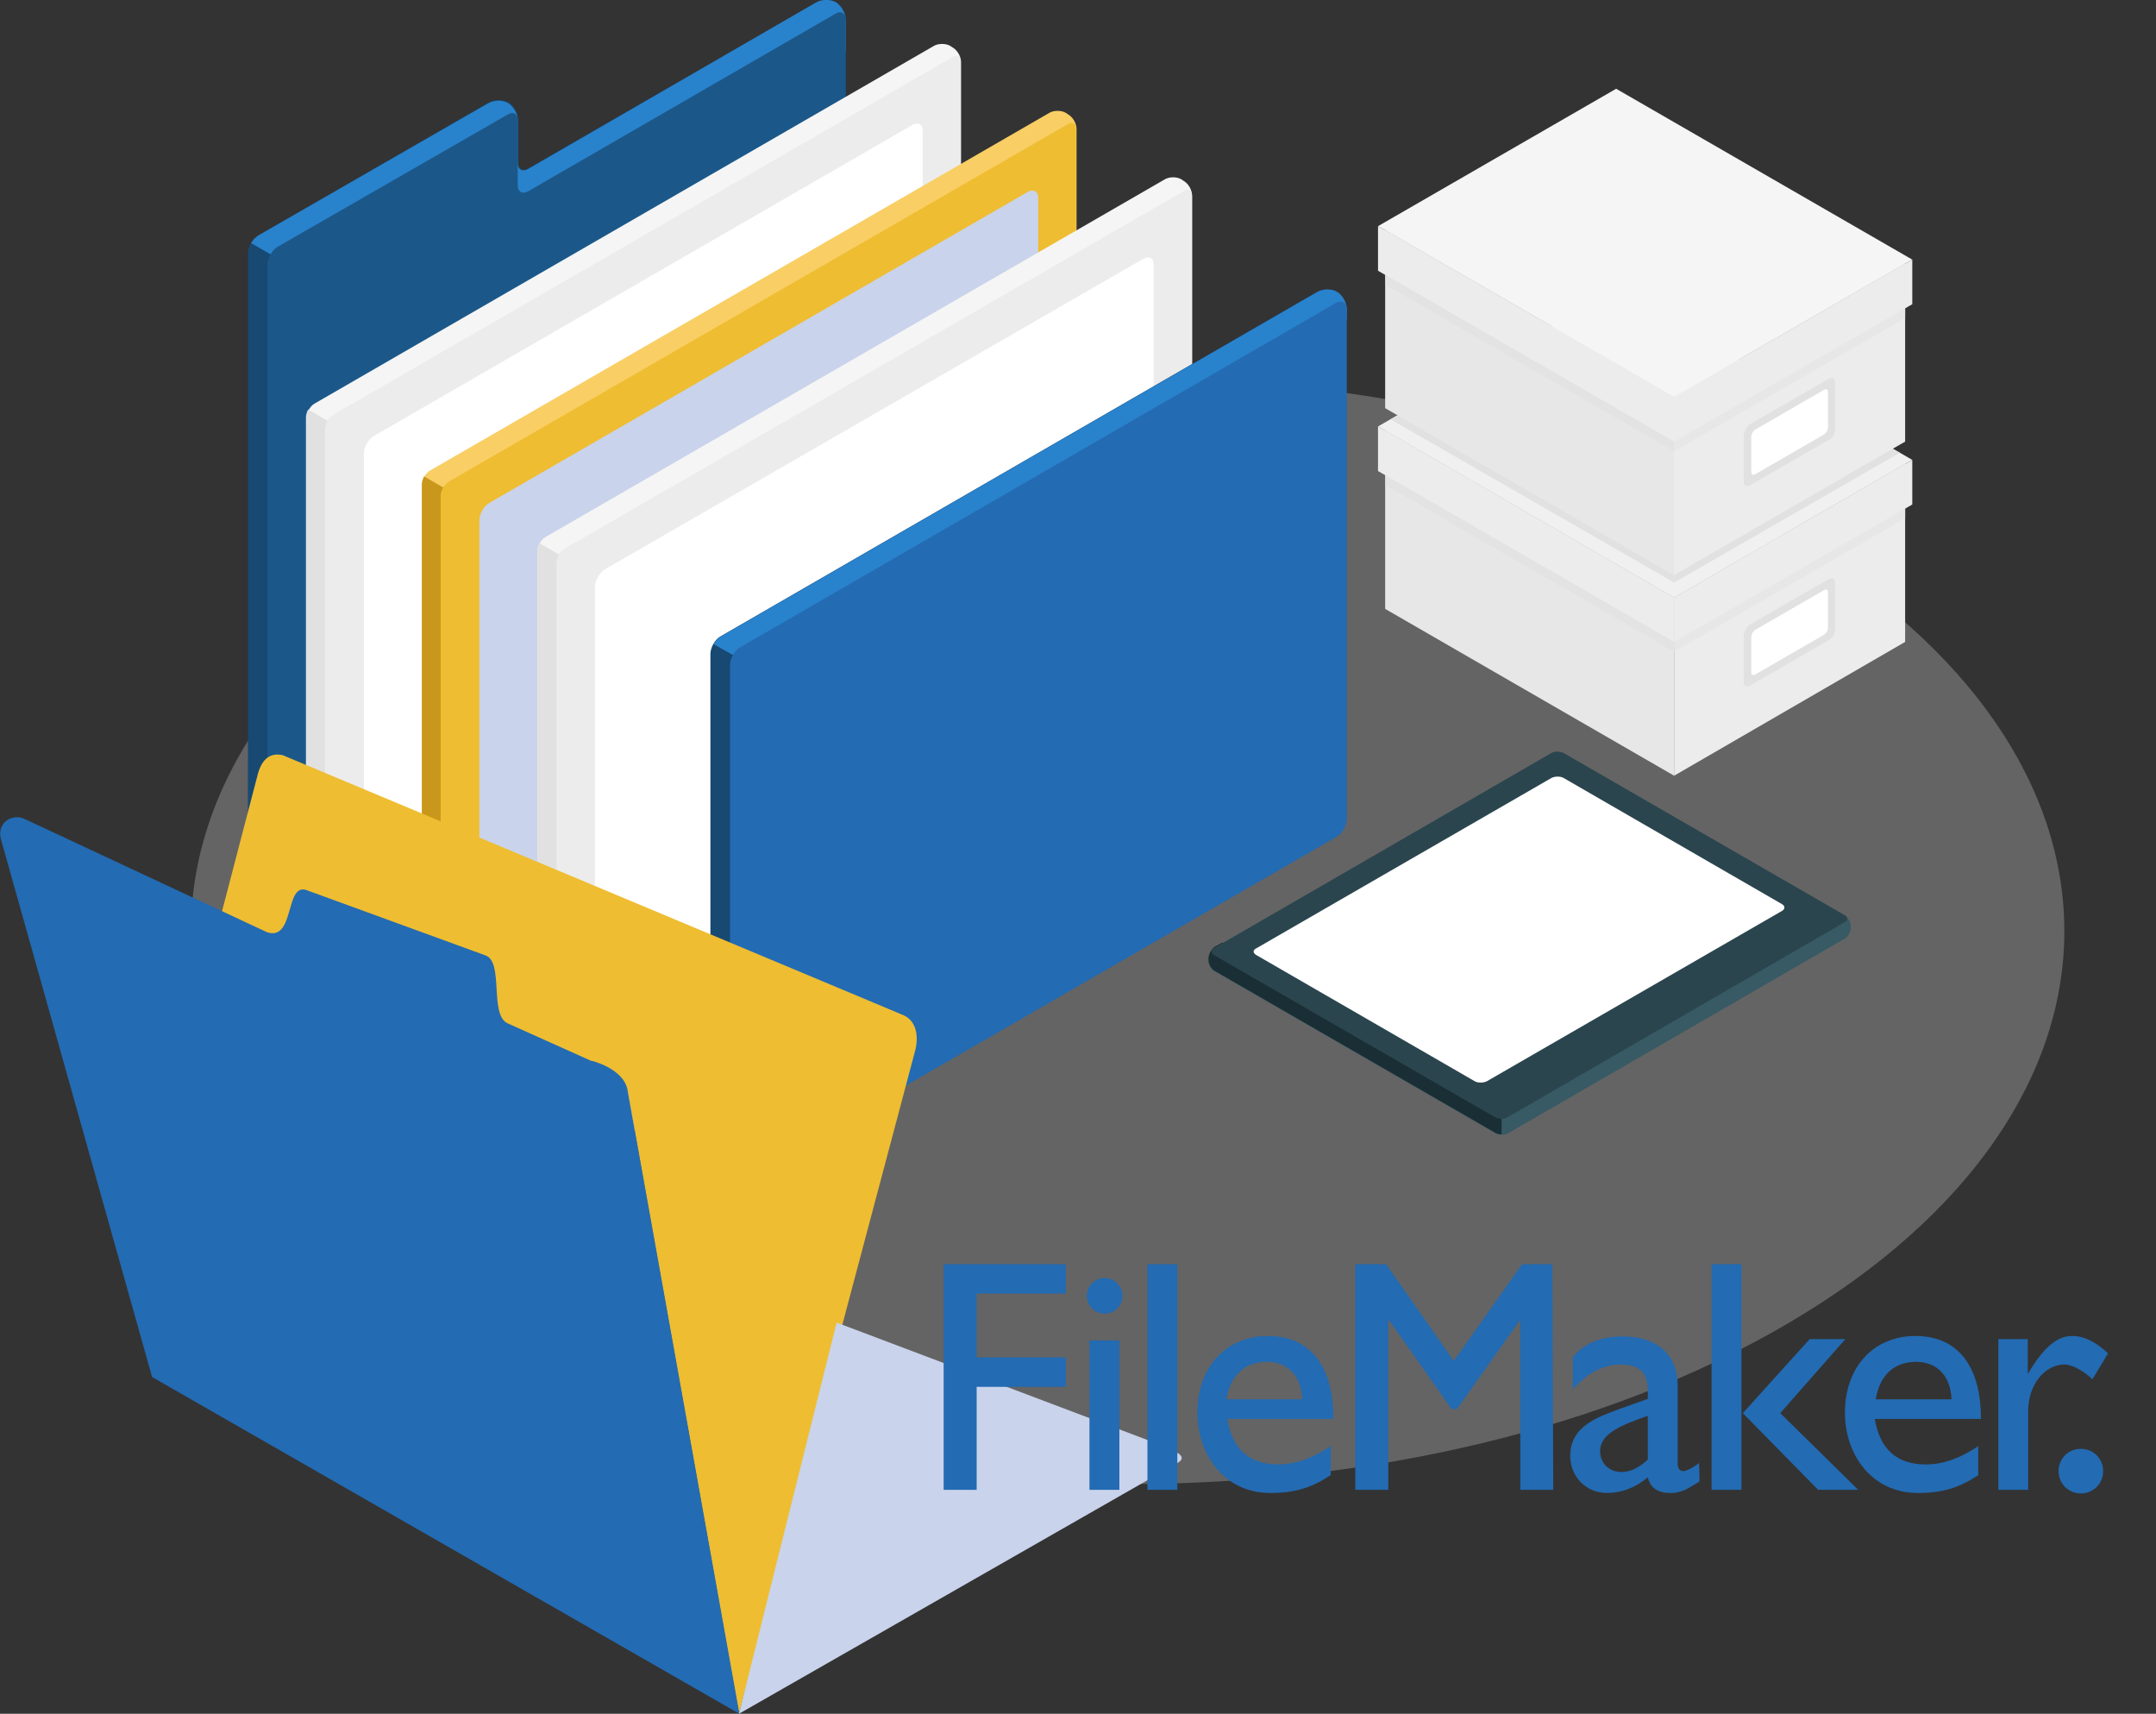 <svg width="453" height="360" viewBox="0 0 453 360" fill="none" xmlns="http://www.w3.org/2000/svg">
<rect x="0" y="0" width="453" height="360" fill="#333333" stroke="none"/>
<g clip-path="url(#clip0)">
<path opacity="0.3" d="M97.824 277.73C174.659 323.082 299.282 323.082 376.117 277.73C452.952 232.379 452.952 158.824 376.117 113.379C299.282 68.027 174.659 68.027 97.824 113.379C20.895 158.824 20.895 232.379 97.824 277.73Z" fill="#D7D7D7"/>
<path d="M54.253 192.181C53.035 191.525 52.098 189.839 52.098 188.433V53.222C52.098 51.817 53.035 50.13 54.253 49.474L102.603 21.551C103.821 20.895 105.695 20.802 106.819 21.458C107.944 22.114 108.881 23.706 108.881 25.112V34.107C108.881 35.513 109.818 36.075 111.036 35.325L171.473 0.562C172.691 -0.094 174.565 -0.187 175.69 0.469C176.814 1.124 177.751 2.717 177.751 4.123V212.046L133.056 237.72L54.253 192.181Z" fill="#174972"/>
<path d="M175.596 0.469C174.472 -0.187 172.598 -0.187 171.38 0.562L110.942 35.513C109.724 36.169 108.787 35.606 108.787 34.295V25.299C108.787 23.894 107.85 22.301 106.726 21.645C105.601 20.989 103.727 20.989 102.509 21.739L54.253 49.474C53.691 49.849 53.129 50.411 52.754 51.067L80.49 67.09L177.658 10.963V4.123C177.658 2.717 176.721 1.125 175.596 0.469Z" fill="#2982CC"/>
<path d="M175.502 2.905L110.942 40.198C109.724 40.854 108.787 40.292 108.787 38.98V25.299C108.787 23.894 107.85 23.332 106.632 24.081L58.376 51.817C57.158 52.473 56.221 54.16 56.221 55.565V186.184C56.221 187.59 57.158 189.277 58.376 189.932L137.179 235.471L177.657 212.14V4.123C177.657 2.717 176.627 2.155 175.502 2.905Z" fill="#1B5889"/>
<path d="M56.783 188.246C57.158 188.902 57.72 189.558 58.282 189.839L137.085 235.378L177.564 212.046V118.532L56.783 188.246Z" fill="#0D3D5E"/>
<path d="M66.622 218.043L66.059 217.668C65.122 217.106 64.373 215.794 64.373 214.669V87.798C64.373 86.674 65.122 85.362 66.059 84.799L196.21 9.651C197.147 9.089 198.74 9.089 199.677 9.651L200.24 10.026C201.177 10.588 201.926 11.9 201.926 13.024V139.896C201.926 141.02 201.177 142.332 200.24 142.894L70.089 218.043C69.058 218.605 67.559 218.605 66.622 218.043Z" fill="#F5F5F5"/>
<path d="M72.337 90.421L64.748 86.018C64.466 86.58 64.279 87.142 64.279 87.704V214.576C64.279 215.7 65.029 217.012 65.966 217.574L66.528 217.949C67.465 218.511 69.058 218.511 69.995 217.949L72.337 216.637V90.421Z" fill="#E1E1E1"/>
<path d="M68.308 217.012V90.14C68.308 89.016 69.058 87.704 69.995 87.142L200.146 11.994C201.083 11.431 201.832 11.9 201.832 13.024V139.896C201.832 141.02 201.083 142.332 200.146 142.894L70.088 218.043C69.058 218.605 68.308 218.136 68.308 217.012Z" fill="#ECECEC"/>
<path d="M78.615 91.546L191.713 26.236C192.931 25.58 193.868 26.142 193.868 27.454V125.278C193.868 126.684 192.931 128.371 191.713 129.026L78.615 194.43C77.397 195.086 76.46 194.524 76.46 193.212V95.388C76.46 93.888 77.397 92.202 78.615 91.546Z" fill="white"/>
<path d="M90.89 232.098L90.328 231.723C89.391 231.161 88.641 229.849 88.641 228.725V101.853C88.641 100.729 89.391 99.417 90.328 98.855L220.479 23.706C221.416 23.144 223.009 23.144 223.946 23.706L224.508 24.081C225.445 24.643 226.195 25.955 226.195 27.08V153.951C226.195 155.075 225.445 156.387 224.508 156.949L94.357 232.098C93.42 232.566 91.827 232.566 90.89 232.098Z" fill="#F9CE64"/>
<path d="M96.7 104.477L89.11 100.073C88.829 100.635 88.641 101.197 88.641 101.759V228.631C88.641 229.755 89.391 231.067 90.328 231.629L90.89 232.004C91.827 232.566 93.42 232.566 94.357 232.004L96.7 230.692V104.477Z" fill="#C9971C"/>
<path d="M92.577 231.067V104.196C92.577 103.071 93.326 101.759 94.263 101.197L224.414 26.049C225.352 25.487 226.101 25.955 226.101 27.079V153.951C226.101 155.075 225.352 156.387 224.414 156.949L94.263 232.098C93.42 232.566 92.577 232.191 92.577 231.067Z" fill="#EEBD31"/>
<path d="M102.884 105.601L215.981 40.291C217.199 39.636 218.136 40.198 218.136 41.51V139.334C218.136 140.739 217.199 142.426 215.981 143.082L102.884 208.391C101.666 209.047 100.729 208.485 100.729 207.173V109.349C100.729 107.944 101.666 106.257 102.884 105.601Z" fill="#C9D3EB"/>
<path d="M115.159 246.059L114.597 245.685C113.66 245.122 112.91 243.811 112.91 242.686V115.815C112.91 114.69 113.66 113.379 114.597 112.816L244.748 37.668C245.685 37.106 247.277 37.106 248.214 37.668L248.777 38.043C249.714 38.605 250.463 39.917 250.463 41.041V167.913C250.463 169.037 249.714 170.349 248.777 170.911L118.626 246.059C117.689 246.622 116.096 246.622 115.159 246.059Z" fill="#F5F5F5"/>
<path d="M120.968 118.532L113.378 114.128C113.097 114.69 112.91 115.253 112.91 115.815V242.686C112.91 243.811 113.66 245.122 114.597 245.685L115.159 246.059C116.096 246.622 117.689 246.622 118.626 246.059L120.968 244.748V118.532Z" fill="#E1E1E1"/>
<path d="M116.939 245.122V118.251C116.939 117.127 117.689 115.815 118.626 115.253L248.777 40.104C249.714 39.542 250.463 40.011 250.463 41.135V168.006C250.463 169.131 249.714 170.443 248.777 171.005L118.626 246.153C117.689 246.622 116.939 246.153 116.939 245.122Z" fill="#ECECEC"/>
<path d="M127.152 119.563L240.25 54.347C241.468 53.691 242.405 54.253 242.405 55.565V153.389C242.405 154.795 241.468 156.481 240.25 157.137L127.152 222.447C125.934 223.103 124.997 222.54 124.997 221.229V123.405C124.997 121.999 125.934 120.312 127.152 119.563Z" fill="white"/>
<path d="M137.178 235.377L149.266 228.35V242.405L137.178 235.377Z" fill="#0D3D5E"/>
<path d="M149.266 137.366V239.875C149.266 241.281 148.329 241.843 147.111 241.093L137.085 235.284L133.056 237.626L151.14 248.027C152.358 248.683 154.232 248.683 155.45 248.027L280.729 175.69C281.947 175.034 282.884 173.347 282.884 171.942V64.935C282.884 63.529 281.947 61.937 280.822 61.281C279.698 60.625 277.824 60.625 276.606 61.374L151.327 133.712C150.297 134.274 149.266 135.96 149.266 137.366Z" fill="#174972"/>
<path d="M157.418 139.521L282.978 67.09V64.935C282.978 63.529 282.041 61.937 280.916 61.281C279.792 60.625 277.918 60.625 276.7 61.374L151.421 133.712C150.859 134.086 150.297 134.649 149.922 135.305L157.418 139.521Z" fill="#2982CC"/>
<path d="M280.729 63.623L155.544 135.96C154.326 136.616 153.389 138.303 153.389 139.708V246.903C153.389 248.308 154.326 248.87 155.544 248.121L280.823 175.783C282.041 175.127 282.978 173.441 282.978 172.035V64.935C282.884 63.529 281.947 62.967 280.729 63.623Z" fill="#236BB3"/>
<path d="M325.986 158.261L255.148 199.209C254.492 199.584 253.93 200.614 253.93 201.364V201.832C253.93 202.676 254.492 203.613 255.148 203.988L314.274 238.095C314.93 238.47 316.054 238.47 316.804 238.095L387.642 197.147C388.298 196.773 388.86 195.742 388.86 194.992V194.524C388.86 193.68 388.298 192.743 387.642 192.369L328.516 158.261C327.767 157.887 326.642 157.887 325.986 158.261Z" fill="#375A64"/>
<path d="M253.93 201.27V201.739C253.93 202.582 254.492 203.519 255.148 203.894L314.274 238.001C314.649 238.188 315.117 238.282 315.492 238.282V231.91L256.835 197.99L255.148 198.927C254.399 199.583 253.93 200.52 253.93 201.27Z" fill="#1A2E35"/>
<path d="M255.148 199.115L325.986 158.168C326.642 157.793 327.767 157.793 328.516 158.168L387.642 192.275C388.298 192.65 388.298 193.306 387.642 193.68L316.71 234.721C316.054 235.096 314.93 235.096 314.18 234.721L255.055 200.614C254.399 200.146 254.399 199.583 255.148 199.115Z" fill="#2B454E"/>
<path d="M263.956 200.614L309.87 227.132C310.526 227.507 311.65 227.507 312.4 227.132L374.43 191.338C375.086 190.963 375.086 190.307 374.43 189.932L328.516 163.415C327.86 163.04 326.736 163.04 325.986 163.415L263.956 199.209C263.207 199.584 263.207 200.146 263.956 200.614Z" fill="white"/>
<path d="M351.754 162.946V125.56L400.291 97.449V134.836L351.754 162.946Z" fill="#ECECEC"/>
<path d="M351.754 125.56L291.036 90.422V127.902L351.754 162.946V125.56Z" fill="#E7E7E7"/>
<path d="M351.754 125.559L401.791 96.606L339.573 60.718L289.537 89.578L351.754 125.559Z" fill="#F0F0F0"/>
<path d="M351.754 125.559V134.836L401.791 105.976V96.606L351.754 125.559Z" fill="#ECECEC"/>
<path d="M351.754 134.836L400.291 106.819V108.881L351.754 136.897V134.836Z" fill="#E7E7E7"/>
<path d="M289.537 89.578L351.754 125.559V134.836L289.537 98.948V89.578Z" fill="#ECECEC"/>
<path opacity="0.5" d="M351.754 134.836L291.036 99.792V101.853L351.754 136.897V134.836Z" fill="#E1E1E1"/>
<path d="M367.683 131.182L384.269 121.624C385.018 121.249 385.58 121.53 385.58 122.374V132.212C385.58 133.056 385.018 134.086 384.269 134.461L367.683 144.019C366.934 144.393 366.372 144.112 366.372 143.269V133.43C366.465 132.587 367.027 131.65 367.683 131.182Z" fill="#E1E1E1"/>
<path d="M368.808 132.306L383.238 123.967C383.706 123.685 384.081 123.873 384.081 124.435V131.837C384.081 132.4 383.706 133.056 383.238 133.337L368.808 141.676C368.339 141.957 367.965 141.77 367.965 141.208V133.805C367.965 133.243 368.339 132.587 368.808 132.306Z" fill="white"/>
<path d="M351.754 120.781V83.394L400.291 55.377V92.764L351.754 120.781Z" fill="#ECECEC"/>
<path d="M351.754 83.394L291.036 48.35V85.737L351.754 120.781V83.394Z" fill="#E7E7E7"/>
<path d="M351.754 83.394L401.791 54.534L339.573 18.646L289.537 47.507L351.754 83.394Z" fill="#F5F5F5"/>
<path d="M351.754 83.394V92.764L401.791 63.904V54.534L351.754 83.394Z" fill="#ECECEC"/>
<path d="M351.754 92.764L400.291 64.748V66.809L351.754 94.826V92.764Z" fill="#E7E7E7"/>
<path d="M289.537 47.506L351.754 83.394V92.764L289.537 56.877V47.506Z" fill="#ECECEC"/>
<path opacity="0.5" d="M351.754 92.764L291.036 57.72V59.781L351.754 94.826V92.764Z" fill="#E1E1E1"/>
<path d="M367.683 89.11L384.269 79.552C385.018 79.177 385.58 79.459 385.58 80.302V90.141C385.58 90.984 385.018 92.014 384.269 92.389L367.683 101.947C366.934 102.322 366.372 102.041 366.372 101.197V91.359C366.465 90.515 367.027 89.485 367.683 89.11Z" fill="#E1E1E1"/>
<path d="M368.808 90.234L383.238 81.895C383.706 81.614 384.081 81.801 384.081 82.363V89.766C384.081 90.328 383.706 90.984 383.238 91.265L368.808 99.604C368.339 99.885 367.965 99.698 367.965 99.136V91.733C367.965 91.171 368.339 90.515 368.808 90.234Z" fill="white"/>
<path d="M397.668 94.263L351.754 120.781L293.659 87.236L292.16 88.079L351.754 122.374L399.167 95.107L397.668 94.263Z" fill="#E1E1E1"/>
<path fill-rule="evenodd" clip-rule="evenodd" d="M188.527 212.702L59.407 158.636C56.877 158.074 55.19 159.292 54.253 162.29L46.476 192.087L46.663 211.858C52.473 213.732 54.909 198.646 59.313 200.052L96.887 214.95C100.729 216.356 99.323 227.975 103.165 229.662L123.498 239.313C125.934 240.437 131.182 225.632 132.025 230.036L155.263 360L192.369 220.385C193.118 216.918 192.181 214.013 189.37 213.076L188.527 212.702Z" fill="#EEBD31"/>
<path fill-rule="evenodd" clip-rule="evenodd" d="M131.838 228.912L155.357 360L31.952 289.256L0.187 176.252C-0.656 173.066 2.155 171.005 4.779 171.848L56.127 195.835C61.937 197.709 59.875 185.622 64.279 186.934L102.041 200.708C105.882 202.113 102.79 213.17 106.632 214.95L124.154 222.821C124.154 222.728 130.994 224.414 131.838 228.912Z" fill="#236BB3"/>
<path fill-rule="evenodd" clip-rule="evenodd" d="M242.78 303.123L175.784 277.824L155.263 360L247.371 307.34C250.182 305.747 245.966 304.435 242.78 303.123Z" fill="#C9D3EB"/>
<path fill-rule="evenodd" clip-rule="evenodd" d="M223.946 265.549H198.272V312.962H205.206V291.317H223.946V285.133H205.206V271.733H223.946V265.549ZM235.846 272.202C235.846 270.14 234.159 268.454 232.098 268.454C230.036 268.454 228.35 270.14 228.35 272.202C228.35 274.263 230.036 275.95 232.098 275.95C234.159 275.95 235.846 274.263 235.846 272.202ZM235.19 281.572H228.912V312.962H235.19V281.572ZM247.371 265.549H241.093V312.962H247.371V265.549ZM279.604 303.779C275.95 306.215 272.296 307.621 268.548 307.621C262.457 307.621 258.896 304.341 257.866 298.063H280.167C280.167 286.351 274.826 280.635 266.392 280.635C257.678 280.635 251.588 287.1 251.588 296.752C251.588 305.466 257.116 313.618 266.955 313.618C272.296 313.618 275.763 312.4 279.604 309.87V303.779ZM257.678 293.941C258.522 288.974 261.426 286.07 266.205 286.07C270.609 286.07 273.42 289.068 273.607 293.941H257.678ZM326.174 265.549H319.802L305.466 285.882L291.223 265.549H284.758V312.962H291.692V277.355H291.879L304.997 296.002H306.122L319.334 277.355H319.427V312.962H326.361L326.174 265.549ZM357.002 307.34C355.596 308.371 354.284 309.026 353.722 309.026C352.972 309.026 352.504 308.558 352.504 307.434V291.13C352.504 283.915 347.444 280.729 340.979 280.729C336.387 280.729 332.92 282.134 330.484 285.039V291.879C333.483 288.318 337.043 286.632 340.51 286.632C344.352 286.632 346.226 288.225 346.226 292.16V293.847L340.698 295.815C335.638 297.689 329.922 299.563 329.922 305.841C329.922 309.963 333.014 313.618 337.699 313.618C340.604 313.618 343.509 312.587 346.226 310.338C346.788 312.587 348.287 313.618 351.005 313.618C352.972 313.618 354.191 313.056 357.095 311.182L357.002 307.34ZM346.226 306.59C344.539 308.183 342.665 309.214 340.698 309.214C338.074 309.214 336.2 307.34 336.2 304.81C336.2 301.062 340.885 299.282 346.226 297.407V306.59ZM365.903 265.549H359.625V312.962H365.903V265.549ZM387.736 281.291H380.239L366.184 296.845L382.02 312.962H390.453L374.055 296.845L387.736 281.291Z" fill="#236BB3"/>
<path fill-rule="evenodd" clip-rule="evenodd" d="M415.658 303.779C412.004 306.215 408.443 307.621 404.602 307.621C398.511 307.621 394.951 304.341 393.92 298.063H416.221C416.221 286.351 410.88 280.635 402.447 280.635C393.732 280.635 387.642 287.1 387.642 296.752C387.642 305.466 393.17 313.618 403.009 313.618C408.35 313.618 411.817 312.4 415.658 309.87V303.779ZM394.107 293.941C394.951 288.974 397.855 286.07 402.634 286.07C407.038 286.07 409.849 289.068 410.036 293.941H394.107ZM419.875 281.291V312.962H426.153V296.377C426.153 290.942 429.526 286.632 433.837 286.632C435.336 286.632 437.772 287.944 439.646 289.724L442.926 284.289C440.302 281.853 437.959 280.635 435.336 280.635C432.337 280.635 429.339 282.978 426.153 288.506H426.059V281.291H419.875ZM437.21 313.712C439.833 313.712 441.895 311.65 441.895 309.026C441.895 306.403 439.833 304.341 437.21 304.341C434.586 304.341 432.525 306.403 432.525 309.026C432.525 311.65 434.586 313.712 437.21 313.712Z" fill="#236BB3"/>
</g>
<defs>
<clipPath id="clip0">
<rect width="452.764" height="360" fill="white"/>
</clipPath>
</defs>
</svg>
